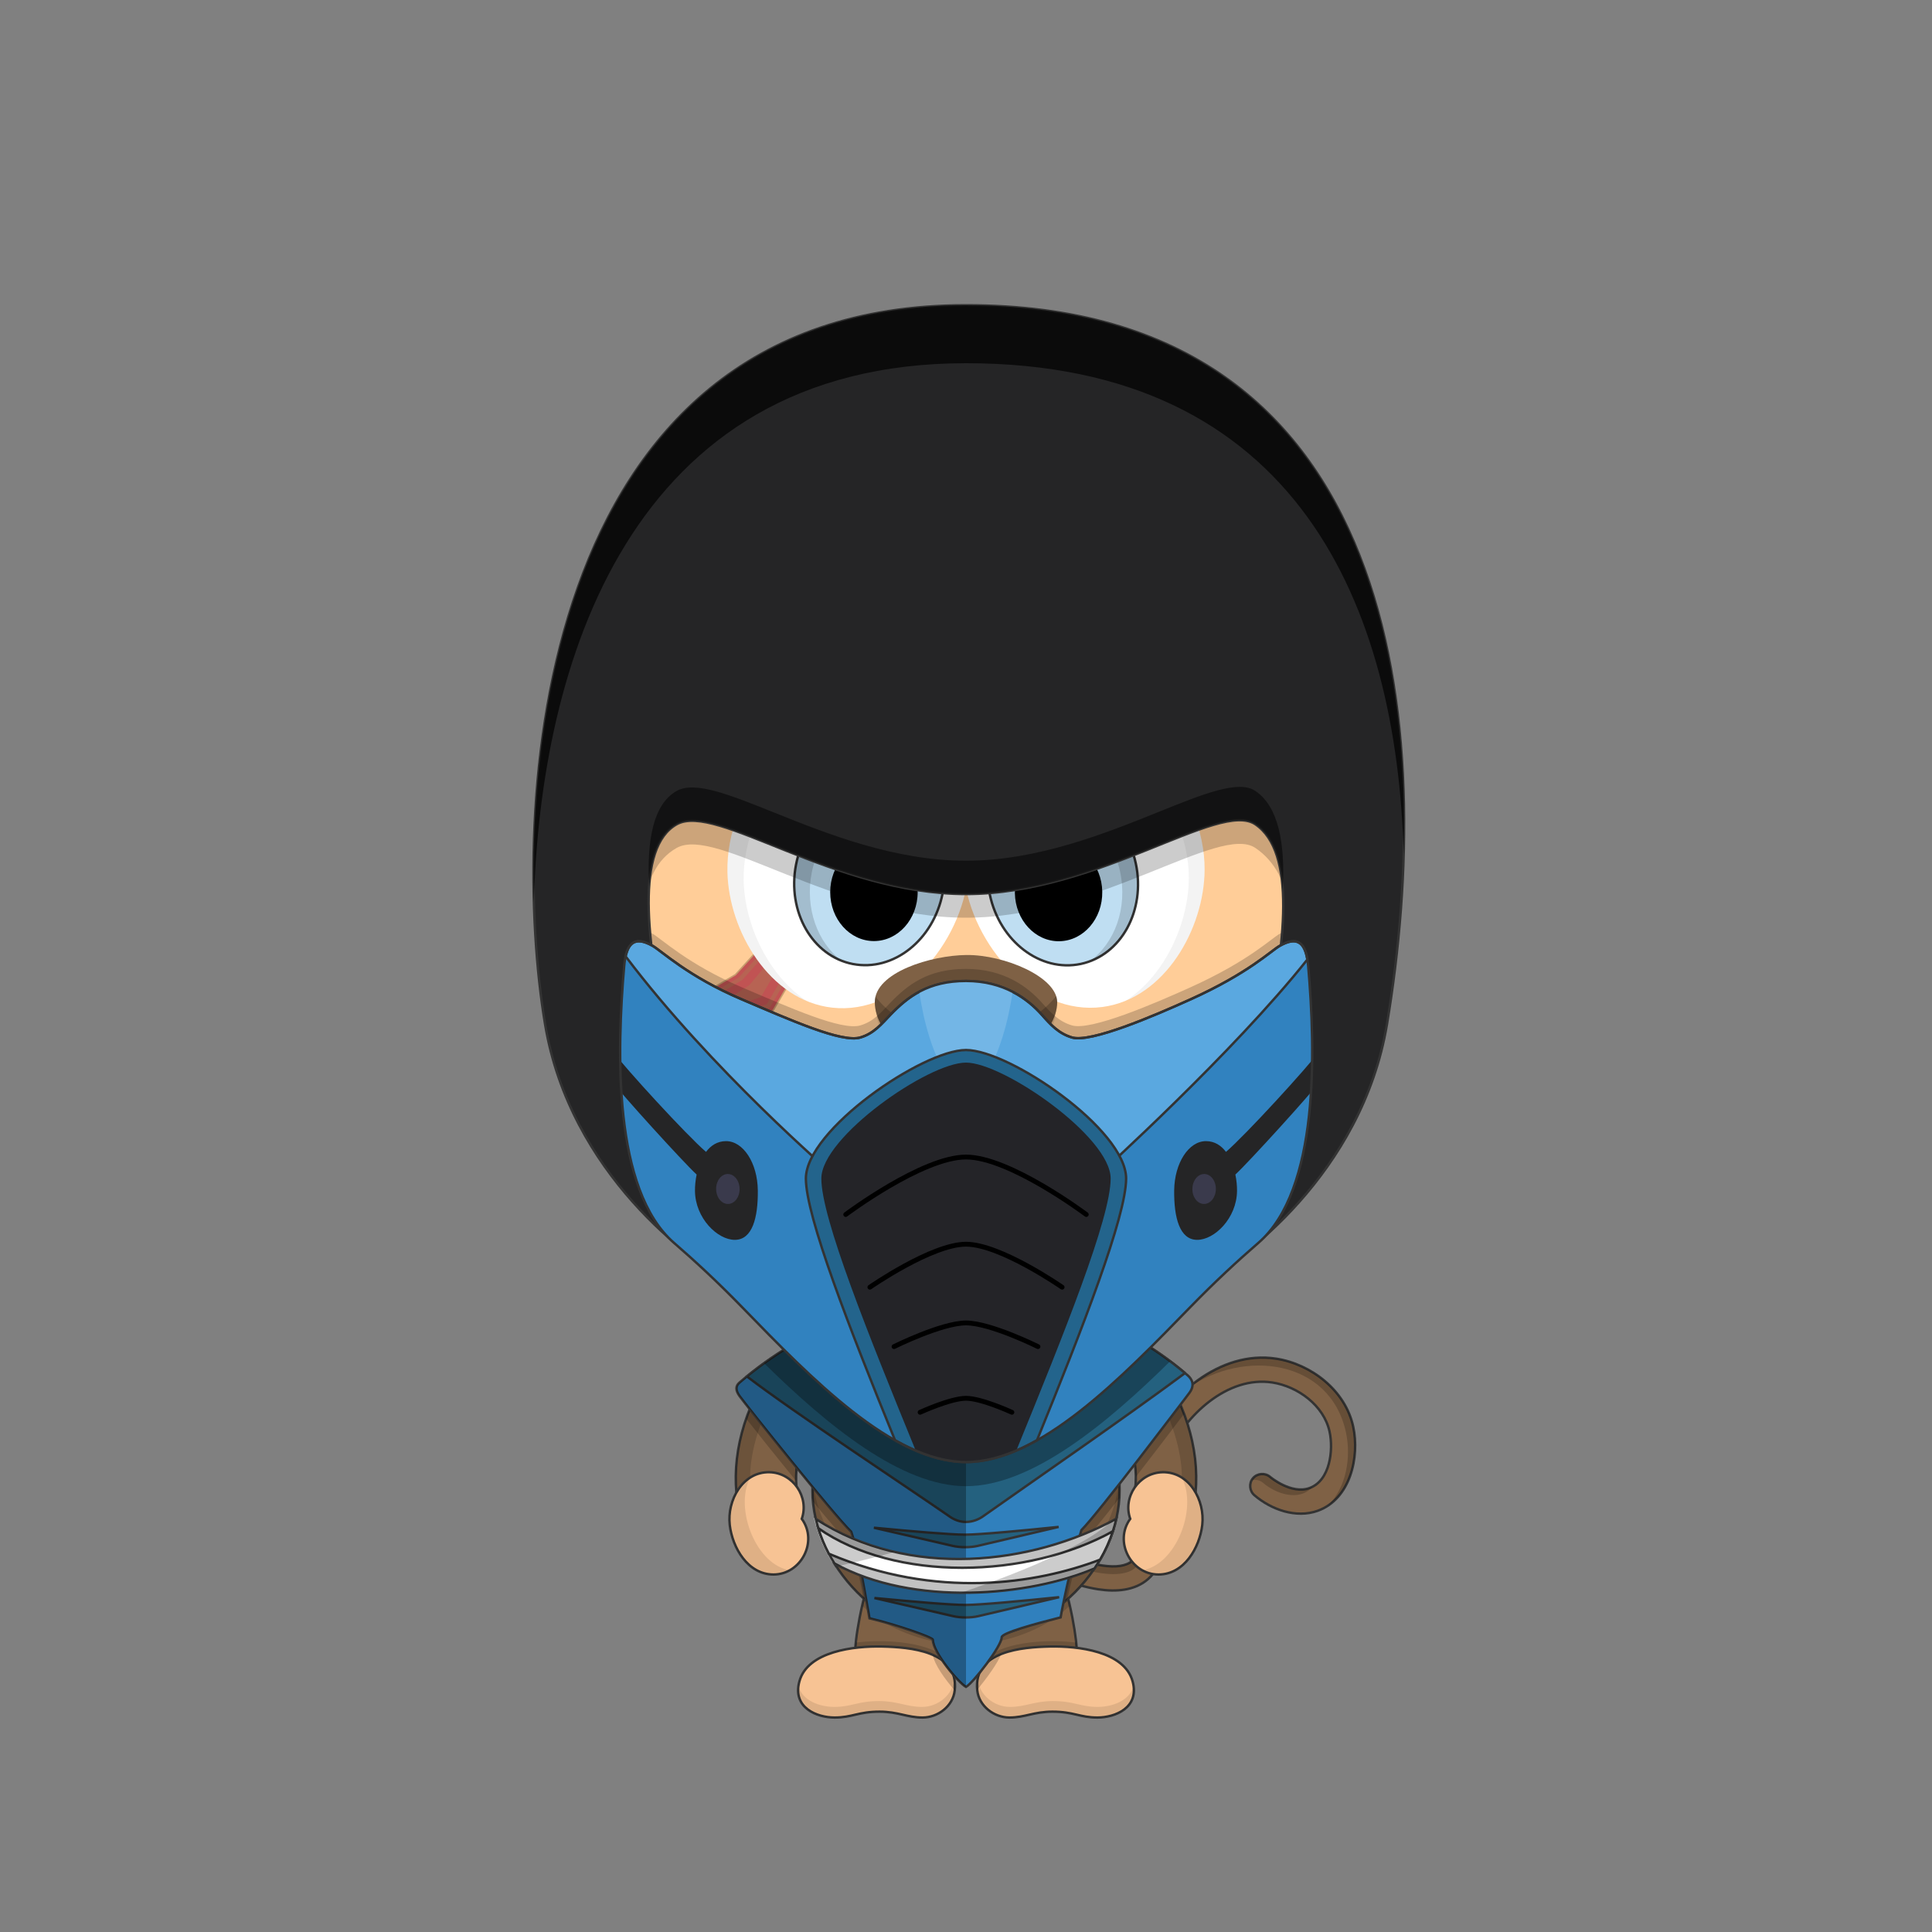 <svg fill="none" height="4000" viewBox="0 0 4000 4000" width="4000" xmlns="http://www.w3.org/2000/svg"><rect x="0" y="0" width="4000" height="4000" fill="#808080" stroke="none"/><path d="m2275.11 3290.64c-50.77-7.42-115.16-32.27-196.86-76-11.87-6.35-16.67-21.85-10.25-33.84 6.35-11.87 21.85-16.66 33.84-10.25 75.45 40.37 136.18 64.12 180.5 70.6 28.93 4.23 49.75 1 61.88-9.64 13.61-11.92 12.39-33 8.83-72.39-4.17-46.12-9.36-103.53 19.78-169.51 44-99.72 153.63-194.53 269.09-176.7 73.33 11.36 143.6 66.19 159.73 140.59 13.73 63.36-6.02 150.17-73.53 174.43-44.77 16-95.93-2.36-130.84-32.08-10.44-8.68-11.95-25-3.06-35.44 8.81-10.34 25.15-11.64 35.48-2.62.43.36 43.66 36.65 81.49 23.06 42.84-15.38 49.77-78.95 41.56-116.78-11.75-54.23-65.6-93.57-118.51-101.77-92.84-14.33-180.8 68.49-215.72 147.49-23.91 54.16-19.56 102.32-15.72 144.81 4 43.84 7.71 85.25-25.67 114.5-27.66 24.4-67.07 26.8-102.02 21.54z" fill="#7f6145" stroke="#333" stroke-miterlimit="10" stroke-width="5"/><path d="m2786.65 2965.53c11.06 51.02 1.18 114.55-37.82 152.08 51.41-33.7 65.07-107.56 52.82-164.08-16.13-74.41-86.39-129.24-159.73-140.6-66.26-10.23-131.78 18.56-181.54 60.82 114.12-80.75 293.29-60.36 326.27 91.78z" fill="#000" fill-opacity=".2"/><path d="m2717.62 3078.06c-27.03 31.45-75.59 15.26-102.89-8.23-3.14-2.68-6.9-4.54-10.94-5.41-4.03-.87-8.22-.73-12.19.41 3.97-7.3 11.63-12.23 19.93-12.9 6.6-.53 13.15 1.59 18.2 5.89 22.07 19.5 59.84 35.17 87.89 20.24z" fill="#000" fill-opacity=".2"/><path d="m2073.5 3173.5c3.5-3 15.5-9 23-5.5 6.98 3.26 15.34 7.39 24.73 12.03 49.42 24.41 127.47 62.97 183.77 62.97 50 0 54.5-25 47.5-91 .85 3.82 1.92 8.03 3.06 12.51 9.62 37.75 24.09 94.49-50.56 94.49-81.5 0-208.79-70.57-231.5-85.5z" fill="#000" fill-opacity=".2"/><path d="m1587 3147c36.5 0 65.66-32.58 62.04-68.42-5.42-63.52 18.62-132.19 65.95-198.39 43.06-60.25 89.21-93.25 53.71-132.19s-115.56 3.92-155.4 59.5c-65.71 91.92-97.19 189.11-88.63 283.68 3.19 31.47 25.83 55.82 62.33 55.82z" fill="#7f6145" stroke="#333" stroke-miterlimit="10" stroke-width="5"/><path d="m1553.09 3059.16c-.42-112.27 89.61-277.66 195.11-324.16-130-21-245 233.5-222.71 351.77 7.21-11.77 19.71-23.27 27.6-27.61z" fill="#000" fill-opacity=".15"/><path d="m1959.37 3446.51c5-87.08 27.4-154.43 47.17-206.81s42.42-144.7-42.56-166.02c-121.5-30.49-188.31 254.12-193.3 340.94-2.93 51.08 36.82 110.33 88.4 113.29 47.48 2.31 97.45-31.79 100.29-81.4z" fill="#7f6145" stroke="#333" stroke-miterlimit="10" stroke-width="5"/><path d="m1769.48 3414.5c51.5-7 148-7 188.5 34 .34-3.09 1.44-11.94 1.66-15.04-42.16-36.96-138.16-39.46-188.02-32.46-.26 3.3-1.86 10.13-2.14 13.5z" fill="#000" fill-opacity=".15"/><path d="m1785.48 3325c47.76 44.29 108.88 69.13 178 78.5.58-5.01 1.81-12.18 2.5-17-68.6-8.88-128.2-37.6-176-81-2 6-3.62 15.27-4.5 19.5z" fill="#000" fill-opacity=".15"/><path d="m2040.63 3446.51c-5-87.08-27.4-154.43-47.17-206.81s-42.42-144.7 42.56-166.02c121.5-30.49 188.31 254.12 193.3 340.94 2.93 51.08-36.82 110.33-88.4 113.29-47.48 2.31-97.45-31.79-100.29-81.4z" fill="#7f6145" stroke="#333" stroke-miterlimit="10" stroke-width="5"/><path d="m2230.52 3414.5c-51.5-7-148-7-188.5 34-.34-3.09-1.44-11.94-1.66-15.04 42.16-36.96 138.16-39.46 188.02-32.46.26 3.3 1.86 10.13 2.14 13.5z" fill="#000" fill-opacity=".15"/><path d="m2214.52 3325c-47.76 44.29-108.88 69.13-178 78.5-.58-5.01-1.81-12.18-2.5-17 68.6-8.88 128.2-37.6 176-81 2 6 3.62 15.27 4.5 19.5z" fill="#000" fill-opacity=".15"/><path d="m2413 3147c-36.5 0-65.66-32.58-62.04-68.42 5.42-63.52-18.62-132.19-65.95-198.39-43.06-60.25-89.21-93.25-53.71-132.19s115.56 3.92 155.4 59.5c65.71 91.92 97.19 189.11 88.63 283.68-3.19 31.47-25.83 55.82-62.33 55.82z" fill="#7f6145" stroke="#333" stroke-miterlimit="10" stroke-width="5"/><path d="m2446.91 3059.16c.42-112.27-89.61-277.66-195.11-324.16 130-21 245 233.5 222.71 351.77-7.21-11.77-19.71-23.27-27.6-27.61z" fill="#000" fill-opacity=".15"/><path d="m2000 2548c154 0 220 135 260 246s58 220 58 292c0 152-138.68 305.46-318 307-175.53 1.51-318-155-318-307 0-72 17.7-181.5 58-292 40-111 106-246 260-246z" fill="#7f6145" stroke="#333" stroke-miterlimit="10" stroke-width="5"/><path d="m2000 3393c-175.67 1.59-330-157-318-337 10 148 145.15 288.48 318 287s308-139 318-287c12 180-142.33 335.41-318 337z" fill="#000" fill-opacity=".15"/><path d="m1910 3556c32 0 63.09-23.6 66.7-56.14 9.11-82.21-94.35-89.68-150.67-90.92-57.1-1.25-154.03 9.56-171.02 72.27-14.85 54.79 36.49 74.79 72.99 74.79s49-12.15 92.98-12.15c38.41 0 57.02 12.15 89.02 12.15z" fill="#f7c394" stroke="#333" stroke-miterlimit="10" stroke-width="5"/><path d="m1909 3534c-32 0-50.61-12.15-89.02-12.15-43.98 0-56.48 12.15-92.98 12.15-28.39 0-65.75-12.1-73.97-43.26-6.73 47.6 40.67 65.26 74.97 65.26 36.5 0 49-12.15 92.98-12.15 38.41 0 57.02 12.15 89.02 12.15 42.86 0 73-34.15 65.91-80.26-2.97 33.46-34.04 58.26-66.91 58.26z" fill="#000" fill-opacity=".1"/><path d="m2090 3556c-32 0-63.09-23.6-66.7-56.14-9.11-82.21 94.35-89.68 150.67-90.92 57.1-1.25 154.03 9.56 171.02 72.27 14.85 54.79-36.49 74.79-72.99 74.79s-49-12.15-92.98-12.15c-38.42 0-57.02 12.15-89.02 12.15z" fill="#f7c394" stroke="#333" stroke-miterlimit="10" stroke-width="5"/><g fill="#000"><path d="m2091 3534c32 0 50.61-12.15 89.02-12.15 43.98 0 56.48 12.15 92.98 12.15 28.39 0 65.75-12.1 73.97-43.26 6.73 47.6-40.67 65.26-74.97 65.26-36.5 0-49-12.15-92.98-12.15-38.41 0-57.02 12.15-89.02 12.15-42.86 0-73-34.15-65.91-80.26 2.97 33.46 34.04 58.26 66.91 58.26z" fill-opacity=".1"/><g fill-opacity=".2"><path d="m1544.83 2937.17c10.39-30.02 24.46-59.88 42.03-89.32 245.91-174.53 570.8-187.4 817.93-13.55 19.44 30.58 35.11 61.64 46.79 92.91-18.91 24.91-59.08 77.77-99.89 130.47-.8-56.08-23.32-115.42-63.53-173.03 20.4 77.66 29.84 149.21 29.84 201.35 0 5.18-.16 10.37-.48 15.55-34.99 44.6-65.92 82.87-78.5 95.32-9.29 28.72-20.69 74.92-29.65 114.94-55.42 48.69-128.23 80.49-209.37 81.19-81.63.7-156.11-32.77-212.44-84.08-7.09-38.32-15.94-81.25-25.3-108.53-12.52-11.97-43.67-48.6-79.21-91.68-.7-7.57-1.05-15.14-1.05-22.71 0-52 9.23-123.56 29.54-200.92-42.1 60.45-64.72 122.81-63.18 181.29-41.29-50.72-82.43-102.29-103.53-129.2z"/><path d="m1976.7 3499.82c-19.66-22.13-43.14-55.1-45.24-73.49 28.89 12.72 49.51 34.84 45.24 73.49z"/><path d="m2072.73 3424.57c-5.53 16.41-29.89 50.57-49.57 73.84-3.8-39.6 18.87-61.58 49.57-73.84z"/></g></g><path d="m2462 2884.5c-13.36 17.47-188.23 248.97-222.98 283.37-15.63 48.34-37.26 146.19-43.13 180.75-51.76 13.07-122.08 32.18-122 41.26.15 18-59.08 94.43-73.89 102.74-15-8.06-68.52-71.51-68.69-97.7 0-5-79.18-32.25-131.17-44.4-6.48-34.45-21.39-131.07-37.88-179.13-35.32-33.76-218.88-263.82-231.28-281.21-8.48-11.89-8.16-20.68 0-27.68 268.19-229.98 657.52-247.78 927.95-15 8.57 7.38 16.07 20.01 3.07 37z" fill="#3080bd" stroke="#333" stroke-width="5"/><path d="m1998.05 3177.38c31-.08 119.13-8.42 193.77-16.09l-167.54 39.29c-15.16 3.56-36.23 3.59-51.5.07l-163.46-37.65c74.16 7.1 158.81 14.46 188.73 14.38z" fill="#24617f" stroke="#333" stroke-width="5"/><path d="m1999.11 3322.88c31-.09 119.14-8.43 193.77-16.09l-167.54 39.29c-15.16 3.55-36.23 3.58-51.5.07l-163.46-37.63c74.16 7.07 158.81 14.48 188.73 14.36z" fill="#24617f" stroke="#333" stroke-width="5"/><path d="m2001.49 3278c-9.46.24-18.92-.63-28.18-2.6l-163.45-37.62c74.15 7.06 158.8 14.43 188.73 14.35h2.88z" fill="#000" opacity=".3"/><path d="m2311.2 3143.53c-.26 1.23-.55 2.46-.84 3.69-2.83 11.9-6.41 23.61-10.73 35.06-5.23 13.85-11.45 27.3-18.62 40.25-4.24 7.67-8.81 15.19-13.72 22.56l-.26.11-.19.07-.7.29-1.32.53-.27.11-.27.11-.21.08-.81.32-.43.17-.53.21-.83.33-.87.34-.91.36-1 .37-2.52 1-1.18.46-.73.28-1.76.68-.43.17-.49.18-1.3.5-.43.17-.19.08-1.15.44-.87.33-6.42 2.43-.58.22-.55.2-2.27.85-1.26.46-.17.07-.74.27-5.13 1.88-1.49.54-.58.21-1.66.6-3.81 1.36-1.52.54-2.86 1-.16.06-1.53.53h-.13l-1 .34-.66.23c-2.43.84-4.86 1.66-7.24 2.45l-.56.18-3.85 1.26-1.44.46-2.84.89-1.4.43-1 .3c-2 .59-3.87 1.15-5.7 1.66l-2.37.66-1.33.35c-3.66.96-7.35 1.89-11.06 2.79-3.38.81-6.77 1.61-10.2 2.37-.76.18-1.53.35-2.29.51-6.78 1.51-13.65 2.92-20.61 4.24-2.67.5-5.33.99-8 1.46l-5.05.88-5.69.94c-2 .32-3.94.64-5.92.94-1.59.25-3.18.49-4.78.72s-3.19.47-4.79.69l-3.75.52-.55.08-.76.1-1.79.24-1.54.2c-3.54.46-7.09.9-10.65 1.31l-1.13.13c-1.33.16-2.68.31-4.05.45l-4.13.44-.73.08-.89.09c-2 .2-3.94.4-5.92.58l-1.05.1c-1.62.16-3.24.3-4.87.44l-.92.08c-1.81.16-3.62.31-5.44.45l-1.08.09-2.13.16-4.42.32-3.14.22-2.75.17-2.13.14-2.13.12-2.87.16-2.87.15h-.08l-3.54.17c-.67.04-1.33.07-2 .09l-1.58.07h-1.09c-1.02.05-2.04.09-3.06.12-3.9.15-7.81.27-11.72.35h-.39l-4.45.08c-1.46 0-2.92.05-4.39.06-1.22 0-2.43 0-3.65 0h-1.74c-3.13 0-6.26 0-9.39 0-62.59-.45-124.43-8.17-178.09-23.88-4-1.16-8-2.42-12.06-3.75-2-.67-4-1.35-6.07-2.06s-4-1.42-6.08-2.16l-3-1.12c-8.09-3-16.11-6.3-23.89-9.75l-2.9-1.3c-1.92-.87-3.83-1.75-5.72-2.64-1.64-.77-3.27-1.56-4.88-2.34l-.71-.35-2.74-1.36-1.29-.65-2.93-1.5c-.88-.46-1.76-.92-2.63-1.39-1.25-.66-2.49-1.32-3.71-2l-1.31-.72-1.23-.68-.38-.22-.34-.19-1.76-1-1.07-.62-.35-.2-1-.6-2.37-1.41-.64-.39-.2-.12-.93-.56c-3.73-6.16-7.24-12.43-10.53-18.8-6.33-12.21-11.83-24.83-16.45-37.78-4.1-11.44-7.47-23.13-10.07-35 .05.05.11.09.17.12 1 .73 2.06 1.46 3.1 2.18 1.58 1.1 3.16 2.18 4.75 3.25 1.16.79 2.32 1.57 3.49 2.33l1.66 1.09c1.23.81 2.48 1.61 3.72 2.4 1.53 1 3.06 1.94 4.6 2.9l.49.3c1.53.95 3.07 1.88 4.61 2.81 1.21.73 2.43 1.45 3.65 2.16l1.2.7c.15.1.3.19.46.27 1.59.93 3.18 1.85 4.78 2.74l1.66.94c.08.04.17.09.25.14l.25.14 1 .53 2.43 1.34c1.1.6 2.19 1.19 3.29 1.77l1.39.74 2.29 1.2 2.29 1.18c.05.04.11.07.17.09.37.2.75.39 1.13.58 13.76 7 27.87 13.3 42.27 18.86l4.68 1.78 4.7 1.72c.08.04.18.08.27.1.29.12.59.22.89.33 1.65.6 3.31 1.18 5 1.75 2.85.99 5.71 1.95 8.56 2.88.36.13.73.25 1.09.36.87.29 1.75.57 2.62.83.19.08.39.14.59.19l1.15.37.34.1 1.49.46c.76.25 1.52.48 2.28.71l2.46.74c.3.1.61.19.91.27 1.44.43 2.88.85 4.32 1.26 1.33.39 2.67.77 4 1.14 1.55.43 3.1.86 4.66 1.27l1.42.38c.72.2 1.44.39 2.17.57 3.33.87 6.67 1.7 10 2.49l2.61.62 1.29.3 2 .46c2.61.59 5.22 1.17 7.84 1.72 1.29.28 2.59.55 3.89.81s2.55.52 3.83.77h.07c1.3.26 2.6.51 3.91.75l3.4.64c1.46.26 2.93.53 4.41.78l3.79.65h.22l3.08.5c1.55.25 3.1.5 4.66.73 1.31.21 2.62.4 3.93.59l3.09.44 2.93.4c7.74 1.05 15.49 1.95 23.25 2.68 1.45.14 2.91.28 4.36.4s2.91.26 4.37.37 2.91.24 4.36.34l4.36.31c5.38.36 10.75.65 16.12.87l2.84.12 1.79.06 3.16.1 2.23.06 4.34.1c1.33 0 2.67.02 4 .06 126 1.72 246.36-32.59 318.9-73.29 2.62-1.47 5.17-2.94 7.66-4.43.69-.41 1.38-.82 2.06-1.24 2.45-1.47 4.83-2.96 7.15-4.46z" fill="#d8d8d8"/><path d="m2281 3222.54c-4.24 7.67-8.81 15.19-13.72 22.56l-.26.11-.19.07-.7.29-1.32.53-.29.11-.46.19-.81.32-.43.17-.53.21-.83.33-.87.34-.91.36-1 .37-2.52 1-1.18.46-.73.28-1.76.68-.43.17-.49.18-1.3.5-.45.17-.19.08-1.15.44-.87.33-6.42 2.43-.58.21-.55.21-2.27.85-1.43.53-.74.27-5.13 1.88-1.49.54-.58.21-1.66.6-3.81 1.36-1.52.54-1.52.54-1.5.52-1.53.53h-.13l-.63.22-.76.26-.28.09c-2.43.84-4.86 1.66-7.24 2.45l-.56.18-3.85 1.26-1.44.46-2.84.89-1.4.43-1 .3c-2 .59-3.87 1.15-5.7 1.66l-2.37.66-1.33.35c-3.66.96-7.35 1.89-11.06 2.79-3.38.81-6.77 1.61-10.2 2.37-.76.18-1.53.35-2.29.51-6.78 1.51-13.65 2.92-20.61 4.24-2.67.5-5.33.99-8 1.46l-5.05.88c-1.89.32-3.78.64-5.69.94s-3.94.64-5.92.94c-1.59.25-3.18.49-4.78.72s-3.19.47-4.79.69l-3.75.52-.55.08-.76.1-1.79.24-1.54.2c-3.54.46-7.09.9-10.65 1.31l-1.13.13c-1.33.16-2.68.31-4.05.45l-4.13.44-.73.08-.89.09c-2 .2-3.94.4-5.92.58l-1.05.1c-1.62.16-3.24.3-4.87.44l-.92.08c-1.81.16-3.62.31-5.44.45l-3.21.25-4.42.32-3.14.22-2.75.17-2.13.14-2.13.12-2.87.16-2.87.15h-.08l-3.54.17c-.67.04-1.33.07-2 .09l-1.58.07-2.94.12h-1.21c-3.9.15-7.81.27-11.72.35h-.39l-4.45.08c-1.46 0-2.92.05-4.39.06-1.22 0-2.43 0-3.65 0h-1.74c-3.13 0-6.26 0-9.39 0-62.59-.45-124.43-8.17-178.09-23.88-4-1.16-8-2.42-12.06-3.75-2-.67-4-1.35-6.07-2.06s-4-1.42-6.08-2.16l-3-1.12c-8.09-3-16.11-6.3-23.89-9.75l-2.9-1.3c-1.92-.87-3.83-1.75-5.72-2.64-1.64-.77-3.27-1.56-4.88-2.34l-.71-.35-2.74-1.36-1.25-.64-2.93-1.5c-.88-.46-1.76-.92-2.63-1.39-1.25-.66-2.49-1.32-3.71-2l-1.31-.72-1.23-.68-.38-.22-.34-.19-1.76-1-1.07-.62-.35-.2-1-.6-2.37-1.41-.64-.39-.2-.12-.93-.57c-3.73-6.16-7.24-12.43-10.53-18.8 20.7 10.94 42.21 20.25 64.36 27.85 6.26 2.16 12.5 4.15 18.66 6 87.43 25.6 194.79 31.77 295 21.13 38.73-3.99 77.11-10.87 114.82-20.58 22.05-5.76 58.08-19.31 76.74-26.62z" fill="#000" opacity=".1"/><path d="m2309.26 3144.8 1.94-1.26c-.26 1.23-.55 2.46-.84 3.69-2.83 11.9-6.41 23.61-10.73 35.06-20.89 8-52.68 19.72-74.17 25.57l-2.17.58c-115 30.13-256.57 36.9-378.1 15.84-24.16-4.13-48.06-9.62-71.59-16.44-27.08-8.03-53.43-18.32-78.78-30.77-4.1-11.44-7.47-23.13-10.07-35 .05.05.11.09.17.12 1 .74 2.06 1.46 3.1 2.18 1.58 1.1 3.16 2.18 4.75 3.25 1.16.79 2.32 1.57 3.49 2.33l1.66 1.09c1.23.81 2.47 1.61 3.72 2.4 1.53 1 3.06 1.94 4.6 2.9l.49.3c1.53.95 3.07 1.88 4.61 2.81 1.21.73 2.43 1.45 3.65 2.16l1.2.7c.15.1.3.19.46.27 1.59.93 3.18 1.85 4.78 2.74l1.66.94c.08.04.17.09.25.14l.25.13 1 .53 2.43 1.34c1.1.6 2.19 1.19 3.29 1.77l1.39.74 2.29 1.2c.76.4 1.52.8 2.29 1.18.05.04.11.07.17.09.37.2.75.39 1.13.58 13.76 7 27.87 13.3 42.27 18.86 1.56.6 3.12 1.2 4.68 1.78s3.13 1.16 4.7 1.72c.08.04.18.08.27.1.29.12.59.22.89.33 1.64.6 3.31 1.18 5 1.75 2.85.99 5.7 1.95 8.56 2.88.36.13.73.25 1.09.36.87.29 1.75.57 2.62.83.19.08.39.14.59.19l1.15.37c.61.2 1.22.39 1.83.56s1.52.48 2.28.71l2.46.74c.3.1.61.19.91.27 1.44.43 2.88.85 4.32 1.26 1.33.39 2.66.77 4 1.14 1.55.43 3.1.86 4.66 1.27l1.42.38c.72.2 1.44.39 2.17.57 3.33.87 6.66 1.7 10 2.49l2.61.62 1.29.3 2 .46c2.61.59 5.22 1.17 7.84 1.72 1.29.28 2.59.55 3.89.81s2.55.52 3.83.77h.07c1.3.26 2.6.51 3.91.75l3.4.64c1.46.26 2.93.53 4.41.78l3.79.65h.22l3.08.5c1.55.25 3.1.5 4.66.73 1.31.21 2.62.4 3.93.59l3.09.44c1 .14 1.95.28 2.93.4 7.74 1.05 15.49 1.95 23.25 2.68 1.45.14 2.91.28 4.36.4s2.91.26 4.37.37 2.91.24 4.36.34l4.36.31c5.38.36 10.75.65 16.12.87l2.84.12 1.79.06 3.16.1 2.23.06 4.34.1c1.33 0 2.66.02 4 .06 126 1.72 246.36-32.59 318.9-73.29 2.62-1.47 5.17-2.94 7.66-4.43.69-.41 1.38-.82 2.06-1.24 2.39-1.42 4.74-2.88 7.06-4.39z" fill="#000" opacity=".1"/><path d="m2453.46 2842.84c-124.51 92.43-312.37 221.77-416.14 295.06-10.52 8.07-24.06 13.04-37.32 13.1s-25.52-4.79-36.12-12.77c-88.06-60.98-320.83-214.38-417.57-288.54 265.7-216.26 642.11-230.39 907.15-6.85z" fill="#24617f" stroke="#333" stroke-width="5"/><path d="m2000 2681.34c-169.09 2.8-331.5 63.23-469.02 181.16-8.16 7-8.48 15.79 0 27.68 12.4 17.39 195.96 247.45 231.28 281.21 13.29 38.74 25.56 109.04 33.21 152.89 1.84 10.54 3.41 19.56 4.67 26.24 51.99 12.15 131.17 39.4 131.17 44.4.17 26.19 53.69 89.64 68.69 97.7z" fill="#000" fill-opacity=".3"/><path d="m1727.63 3237.05c-18.04-28.99-31.31-60.3-38.75-92.36 193.31 125.38 447.92 95.22 622.48-.43-8.2 36.13-23.72 71.2-45.2 103.07-134.46 57.21-374.05 80.06-538.53-10.28z" fill="#c2c2c2" stroke="#333" stroke-width="5"/><path d="m1716 3216.8c-8.99-17.05-16.36-34.74-21.91-52.77 159.91 111.47 432.41 104.79 610.01 6.38-6.66 20.22-15.58 39.93-26.53 58.73-132.41 50.43-338.99 82.44-561.57-12.34z" fill="#fff" stroke="#333" stroke-width="5"/><path d="m1852.18 3213.12c-39.16 11.28-87.34 22.56-115.09 28.96-3.18-1.63-6.34-3.31-9.46-5.03-18.04-28.99-31.31-60.3-38.75-92.36 51.02 33.1 106.32 55.36 163.3 68.43z" fill="#000" fill-opacity=".2"/><path d="m1989.85 3297.6c103.76.82 204.87-19.87 276.31-50.27 21.48-31.87 37-66.94 45.2-103.07-3.38 1.85-6.78 3.67-10.21 5.47-69.84 64.25-251.67 127.56-311.3 147.87z" fill="#000" fill-opacity=".2"/><path d="m1292 2184c206.5 291.5 1183.5 262 1416 0 299.7-337.73-245.32-1201.587-708-864-462.69-337.559-1013.943 432.13-708 864z" fill="#ffcd98" stroke="#333" stroke-width="5"/><path d="m1659.2 1868.01-136.56 149.95-83.61 49.15 40.61 67.16 120.08-40.3 46.03-78.86z" fill="#c15353" stroke="#c69c6d" stroke-miterlimit="10" stroke-width="3"/><path d="m1451.45 2070.25c21.26-12.5 78.45-46.96 78.45-46.96l118.05-131.06-11 120.06-43.32 74.22-110 36.93z" fill="#b76353"/><path d="m1463.87 2073.39 23.72 39.23 100-33.57 40.61-69.57 8.51-93-99.55 112.17c-25.66 15.35-52.31 32.42-73.29 44.74z" fill="#c15353"/><path d="m1488.7 2079.67c19.48-11.45 43.3-27.17 62.95-40.38l62.54-74.33-3.56 38.95-35.19 60.28-79.91 26.81z" fill="#b76353"/><path d="m1790.97 1488.18c132.37 15.39 227.73 178.4 213.65 321.99-14 143-139.03 292.27-281.91 276.03-129.73-14.79-213.87-159.14-216.64-280.44-3.68-162.51 137.45-334.72 284.9-317.58z" fill="#fff"/><path d="m1951.69 1848.96c18.9-97.38-33.75-189.52-117.59-205.78-83.83-16.27-167.11 49.49-186.01 146.88-18.89 97.38 33.76 189.51 117.59 205.78 83.84 16.26 167.12-49.5 186.01-146.88z" fill="#bfdef2" stroke="#333" stroke-miterlimit="10" stroke-width="5"/><path d="m1809.38 1948.38c50 0 90.54-45.33 90.54-101.24s-40.54-101.23-90.54-101.23-90.53 45.32-90.53 101.23 40.53 101.24 90.53 101.24z" fill="#000"/><path d="m1856.12 1508.64c-174.67-47.76-320.03 159.17-316.46 314.5 2.11 91.65 50.72 196.37 130.49 249.24-99.47-41.69-161.69-162.65-164.08-266.63-3.7-162.47 137.44-334.65 284.89-317.52 22.79 2.72 44.88 9.64 65.16 20.41z" fill="#000" fill-opacity=".05"/><path d="m1879.82 1661.22c-96.44-27.41-181.81 55.8-199.25 145.66-14.31 73.79 12.02 144.61 61.83 182.32-69.97-27.34-111.29-111.03-94.22-199.02 18.9-97.43 102.19-163.13 186.03-146.86 16.16 3.14 31.62 9.2 45.61 17.9z" fill="#000" fill-opacity=".15"/><path d="m2203.79 1488.56c-131.98 17.66-224.43 182.22-207.87 325.46 16.48 142.63 144.02 289.61 286.5 270.84 129.37-17.02 210.95-162.73 211.58-283.98.83-162.41-143.19-331.99-290.21-312.32z" fill="#fff"/><path d="m2237.73 1995.68c83.49-17.72 134.48-110.7 113.91-207.67-20.58-96.98-104.94-161.24-188.43-143.52-83.48 17.71-134.48 110.69-113.9 207.67 20.57 96.98 104.93 161.23 188.42 143.52z" fill="#bfdef2" stroke="#333" stroke-miterlimit="10" stroke-width="5"/><g fill="#000"><path d="m2193.41 1948.72c49.96-.88 89.67-46.87 88.7-102.74-.98-55.86-42.27-100.44-92.23-99.57-49.97.87-89.68 46.87-88.7 102.73.97 55.87 42.27 100.45 92.23 99.58z"/><path d="m2493.97 1800.88c-.56 105.28-62.13 228.99-163.02 270.91 81.38-52.63 129.88-160.63 130.38-254.12.82-156.79-154.66-368.3-329.62-303.34 22.21-13.32 46.37-22.33 72.06-25.77 147.04-19.67 291.06 149.91 290.2 312.32z" fill-opacity=".05"/><path d="m2255.97 1990.3c51.97-37.27 79.08-110.23 63.08-185.58-19.12-90.13-108.02-172.01-203.89-139.81 14.54-9.93 30.89-16.93 48.12-20.59 83.49-17.72 167.85 46.53 188.44 143.48 19.05 89.76-23.2 176.08-95.75 202.5z" fill-opacity=".15"/><path d="m1813.79 2090.49c0 66.13 85.62 146.37 187.3 145.5 93.73-.82 185.12-80.15 185.12-145.31 0-131.75-372.42-133.74-372.42-.19z" fill-opacity=".1"/></g><path d="m1811.2 2074.9c0 66.13 86.8 146.37 189.9 145.5 95.04-.82 187.7-80.15 187.7-145.31 0-52.42-109.33-98.53-187.7-97.86-72.77.67-189.9 35.64-189.9 97.67z" fill="#7f6145"/><path d="m1812.56 2063.45c36.17 47.41 107.98 87.42 188.68 86.79 74.66-.59 148.02-40.81 185.42-87.95 1.4 4.21 2.14 8.49 2.14 12.8 0 65.16-92.66 144.49-187.7 145.31-103.1.87-189.9-79.37-189.9-145.5 0-3.93.47-7.74 1.36-11.45z" fill="#000" fill-opacity=".2"/><path d="m1601.4 3259.89c56.82.05 92.99-68.11 58.59-115.27 15.91-45.21-18.09-95.39-66.66-96.55-56-1.34-88.37 58.5-82.5 109.13 5.48 47.31 37.52 102.65 90.57 102.69z" fill="#f7c394" stroke="#333" stroke-miterlimit="10" stroke-width="5"/><path d="m1510.83 3157.2c6.78 58.57 54.37 126.8 125.37 93.8-68.82-8.8-117-125.5-83.11-191.84-5.39 3.84-13.89 8.34-27.6 27.61-12.29 21.73-17.7 46.2-14.66 70.43z" fill="#000" fill-opacity=".1"/><path d="m2398.6 3259.89c-56.82.05-92.99-68.11-58.59-115.27-15.92-45.21 18.08-95.39 66.66-96.55 56-1.34 88.36 58.5 82.5 109.13-5.48 47.31-37.52 102.65-90.57 102.69z" fill="#f7c394" stroke="#333" stroke-miterlimit="10" stroke-width="5"/><path d="m2489.17 3157.2c-6.78 58.57-54.37 126.8-125.37 93.8 68.82-8.8 117-125.5 83.11-191.84 5.39 3.84 13.89 8.34 27.6 27.61 12.29 21.73 17.7 46.2 14.66 70.43z" fill="#000" fill-opacity=".1"/><path d="m2422.69 2818.33c-133.01 131.23-288.02 258.67-422.69 258.67-133.29 0-286.2-124.83-418.06-254.63 252.45-182.16 589.95-192.67 840.75-4.04z" fill="#000" fill-opacity=".3"/><path d="m2000 1900c-274.5 0-517-190.5-598.93-144.5-169.8 95.33 28.93 543 28.93 543-1042.498-1296.5 2212.5-1600.5 1169-35 0 0 168.7-394.4 0-508-75-50.5-324.5 144.5-599 144.5z" fill="#000" fill-opacity=".2"/><path d="m1843.25 2076.18c-18.46 19.19-33.99 38.55-61.99 46.82-38.72 11.44-145.47-36.49-245.5-79-111.76-47.5-166.11-100.42-185-111-37.5-21-54.33-5.93-58.5 42.5 0 503 1416.24 522 1416.24 0-4.16-48.43-21-63.5-58.5-42.5-18.88 10.58-64 56.29-185 111-76.5 34.59-206.78 90.44-245.5 79-27.98-8.26-44.46-26.81-62.18-46.77-29.48-33.18-78.82-70.23-157.32-70.23s-120.5 32.5-156.75 70.18z" fill="#000" fill-opacity=".2"/><path d="m1512.57 2654c-79.5-40-332.44-224-384-533-71.43-427.97-37.57-1489 871.43-1489s972.44 884.14 871.5 1489c-51.57 309-304.5 493-384 533 28.98-183.35 280.2-833.9 111.5-947.5-75-50.5-324.5 144.5-599 144.5s-517-190.5-598.93-144.5c-169.8 95.33 83.79 772.26 111.5 947.5z" fill="#252526" stroke="#333" stroke-width="5"/><path d="m1343.99 1834.98c4.16-62.04 21.13-108.3 57.08-128.48 37.55-21.08 108.84 7.52 201.48 44.69 109.48 43.92 248.77 99.81 397.45 99.81 148.03 0 288.79-56.71 398.84-101.05 94.01-37.87 165.6-66.72 200.16-43.45 35.8 24.11 52.69 72.39 56.81 135.27 5.2-96.15-8.81-171.95-56.81-204.27-34.56-23.27-106.15 5.58-200.16 43.45-110.05 44.34-250.81 101.05-398.84 101.05-148.68 0-287.97-55.89-397.45-99.81-92.64-37.17-163.93-65.77-201.48-44.69-48.28 27.11-62.33 101.23-57.08 197.48z" fill="#000" fill-opacity=".5"/><path d="m1105.32 1867.1c-13.59-493.28 134.62-1235.1 894.68-1235.1 742.77 0 920.96 590.35 906.22 1136.27-14.28-508.96-217.66-1016.27-906.22-1016.27-700.54 0-881.3 630.17-894.68 1115.1z" fill="#000" fill-opacity=".7"/><path d="m1843.25 2101.18c-18.46 19.19-33.99 38.55-61.99 46.82-38.72 11.44-145.47-36.49-245.5-79-111.76-47.5-166.11-100.42-185-111-37.5-21-54.33-5.93-58.5 42.5-15 174.5-23.5 463.19 103.5 573 42.64 36.86 90.27 80.94 141.08 133.28 142.87 147.19 310.83 320.22 463.16 320.22 152.49 0 321.06-173.4 464.24-320.68 50.72-52.17 98.25-96.07 140.76-132.82 127-109.81 118.5-398.5 103.5-573-4.16-48.43-21-63.5-58.5-42.5-18.88 10.58-64 56.29-185 111-76.5 34.59-206.78 90.44-245.5 79-27.98-8.26-44.46-26.81-62.18-46.77-29.48-33.18-78.82-70.23-157.32-70.23s-120.5 32.5-156.75 70.18z" fill="#3182bf"/><path d="m2706.79 1986.51c-153.15 193.02-429.79 443.49-429.79 443.49h-554s-250.1-214.67-427.77-450.02c7.06-31.78 23.98-39.65 55.53-21.98 18.89 10.58 73.24 63.5 185 111 100.03 42.51 206.78 90.44 245.5 79 28-8.27 43.53-27.63 61.99-46.82 36.25-37.68 78.25-70.18 156.75-70.18s127.84 37.05 157.32 70.23c17.72 19.96 34.2 38.51 62.18 46.77 38.72 11.44 169-44.41 245.5-79 121-54.71 166.12-100.42 185-111 33.61-18.82 50.62-8.67 56.79 28.51z" fill="#5aa8e0" stroke="#333" stroke-width="5"/><path d="m2000 2031c-40.56 0-71.38 8.68-96.69 22.26 7.79 54.05 25.14 129.19 63.69 185.74h66c38.24-56.5 55.63-131.56 63.52-185.6-25.74-13.26-57.53-22.4-96.52-22.4z" fill="#73b6e6"/><path d="m2730 2241.95c1.59-22.76 2.42-45.2 2.59-66.76-26.48 35.85-155.1 176.22-194.35 209.68-9.87-13.18-23.32-22.12-41.04-22.26-36-.37-65.54 45.25-66.18 101.9s11.36 102.16 47.27 102.48 82.26-44.67 82.84-101.26c.12-10.14-.95-21.99-3.42-33.98 27.05-24.76 160.37-171.59 172.29-189.75z" fill="#252526"/><path d="m2517.32 2461.84c-.18 17.15-11.19 30.94-24.62 30.83s-24.21-14.11-24-31.25 11.25-30.93 24.68-30.77 24.17 14.05 23.94 31.19z" fill="#3a3a4c"/><path d="m1270 2241.95c-1.59-22.76-2.42-45.2-2.59-66.76 26.48 35.85 155.1 176.22 194.35 209.68 9.87-13.18 23.32-22.12 41.04-22.26 36-.37 65.54 45.25 66.18 101.9s-11.36 102.16-47.27 102.48-82.26-44.67-82.84-101.26c-.12-10.14.95-21.99 3.42-33.98-27.05-24.76-160.37-171.59-172.29-189.75z" fill="#252526"/><path d="m1482.68 2461.84c.18 17.15 11.19 30.94 24.62 30.83s24.21-14.11 24-31.25-11.25-30.93-24.68-30.77-24.17 14.05-23.94 31.19z" fill="#3a3a4c"/><path d="m2146.9 2982.01c94.36-231.79 184.6-463.76 184.6-542.01 0-101.05-241.32-266-331.5-266-90.02 0-331.5 165.53-331.5 266 0 78.24 90.22 310.17 184.57 541.94 49.68 27.98 99.08 45.06 146.93 45.06 47.81 0 97.2-17.05 146.9-44.99z" fill="#23648c" stroke="#333" stroke-width="5"/><path d="m2104.16 3003.26c98.81-241.87 195.34-481.49 195.34-563.26 0-86.33-222.1-240-299.49-240-78.57 0-299.51 154.36-299.51 240 0 81.77 96.53 321.37 195.34 563.23 35.2 15.1 70.07 23.77 104.16 23.77 34.07 0 68.94-8.66 104.16-23.74z" fill="#242428"/><path d="m1751 2514.5s158.5-119 249-119 249 119 249 119" stroke="#000" stroke-linecap="round" stroke-linejoin="round" stroke-width="10"/><path d="m1851 2788s98.5-49 149-49 149 49 149 49" stroke="#000" stroke-linecap="round" stroke-linejoin="round" stroke-width="10"/><path d="m1905 2924s63-29 95-29 95 29 95 29" stroke="#000" stroke-linecap="round" stroke-linejoin="round" stroke-width="10"/><path d="m1801 2665s128-89 199-89 199 89 199 89" stroke="#000" stroke-linecap="round" stroke-linejoin="round" stroke-width="10"/><path d="m1843.25 2101.18c-18.46 19.19-33.99 38.55-61.99 46.82-38.72 11.44-145.47-36.49-245.5-79-111.76-47.5-166.11-100.42-185-111-37.5-21-54.33-5.93-58.5 42.5-15 174.5-23.5 463.19 103.5 573 42.64 36.86 90.27 80.94 141.08 133.28 142.87 147.19 310.83 320.22 463.16 320.22 152.49 0 321.06-173.4 464.24-320.68 50.72-52.17 98.25-96.07 140.76-132.82 127-109.81 118.5-398.5 103.5-573-4.16-48.43-21-63.5-58.5-42.5-18.88 10.58-64 56.29-185 111-76.5 34.59-206.78 90.44-245.5 79-27.98-8.26-44.46-26.81-62.18-46.77-29.48-33.18-78.82-70.23-157.32-70.23s-120.5 32.5-156.75 70.18z" stroke="#333" stroke-width="5"/></svg>
